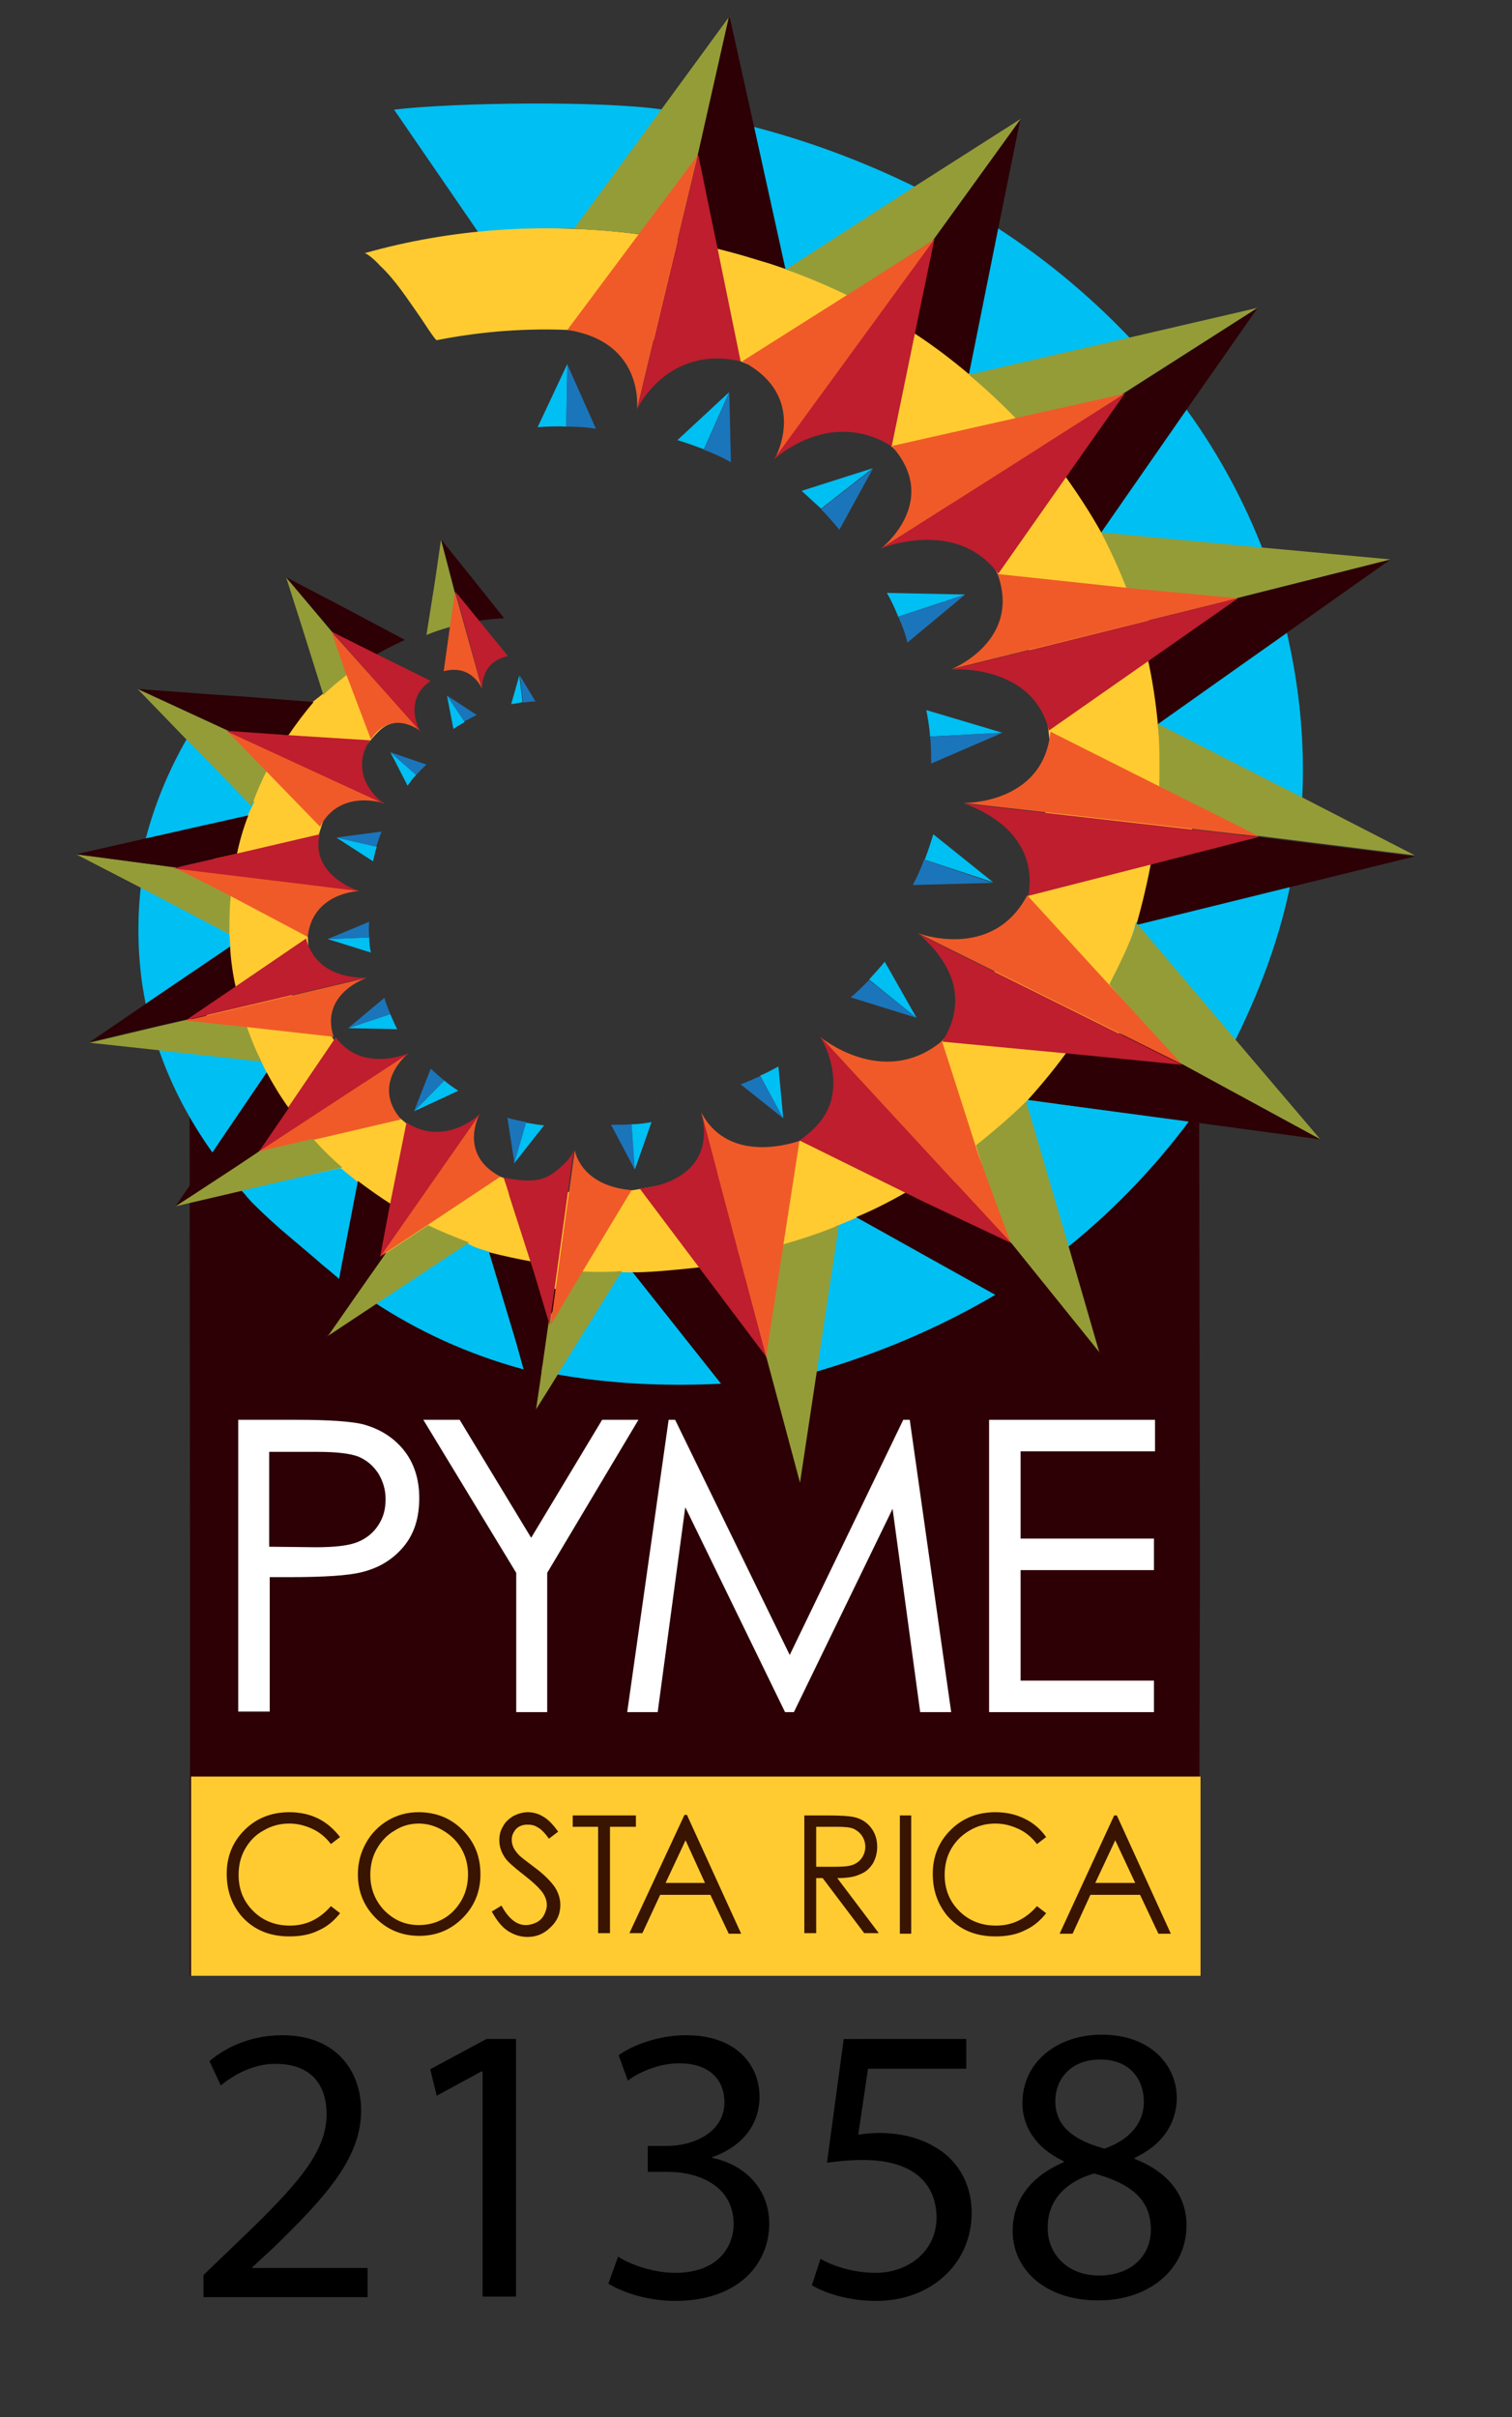 <?xml version="1.0" encoding="utf-8"?>
<!-- Generator: Adobe Illustrator 22.0.0, SVG Export Plug-In . SVG Version: 6.00 Build 0)  -->
<svg version="1.1" id="Layer_1" xmlns="http://www.w3.org/2000/svg" xmlns:xlink="http://www.w3.org/1999/xlink" x="0px" y="0px"
	 viewBox="0 0 280.1 447.6" style="enable-background:new 0 0 280.1 447.6;" xml:space="preserve">
<rect x="0" y="0" width="280.1" height="447.6" fill="#333333" stroke="none"/>
<style type="text/css">
	.st0{fill:#00BFF2;}
	.st1{fill:#2C0005;}
	.st2{fill:#FFCB31;}
	.st3{fill:#391400;}
	.st4{fill:#FFFFFF;}
	.st5{fill:none;stroke:#FFFFFF;stroke-width:0.537;stroke-miterlimit:10;}
	.st6{fill:#2B388F;}
	.st7{fill:#1B75BB;}
	.st8{fill:#949C38;}
	.st9{fill:#F05A28;}
	.st10{fill:#BE1E2D;}
</style>
<g>
	<path class="st0" d="M107.9,42.3l14.9-22C111.4,18.6,84,19,73,20.3l15.8,23l15.5-1C105.5,42.3,106.7,42.3,107.9,42.3"/>
	<path class="st1" d="M222.3,288.7L222.1,183h-4.5c-17.6,17.5-54.9,41.2-93,41.2c-38.1,0-67.4-23.6-85-41h-4.5l0.1,105.6l0,29.7
		l0,6.1l0,6.3l0,35l187-0.2l0-35l0-6.3L222.3,288.7L222.3,288.7z"/>
	<rect x="35.4" y="329" class="st2" width="187" height="36.9"/>
	<path class="st3" d="M63,340.2l-1.7,1.3c-0.9-1.2-2.1-2.2-3.4-2.8c-1.3-0.6-2.7-1-4.3-1c-1.7,0-3.3,0.4-4.8,1.3
		c-1.5,0.8-2.6,2-3.4,3.4c-0.8,1.4-1.2,3-1.2,4.8c0,2.7,0.9,4.9,2.7,6.7c1.8,1.8,4.1,2.7,6.8,2.7c3,0,5.5-1.2,7.6-3.6l1.7,1.3
		c-1.1,1.4-2.4,2.5-4,3.2c-1.6,0.8-3.4,1.1-5.4,1.1c-3.8,0-6.7-1.3-8.9-3.8c-1.8-2.2-2.7-4.7-2.7-7.8c0-3.2,1.1-5.9,3.3-8.1
		c2.2-2.2,5-3.3,8.3-3.3c2,0,3.8,0.4,5.4,1.2C60.6,337.6,61.9,338.8,63,340.2"/>
	<path class="st3" d="M77.5,335.6c3.3,0,6,1.1,8.2,3.3c2.2,2.2,3.3,4.9,3.3,8.2c0,3.2-1.1,5.9-3.3,8.1c-2.2,2.2-4.9,3.3-8,3.3
		c-3.2,0-5.9-1.1-8.1-3.3c-2.2-2.2-3.3-4.9-3.3-8.1c0-2.1,0.5-4,1.5-5.8c1-1.8,2.4-3.2,4.1-4.2C73.6,336.1,75.5,335.6,77.5,335.6
		 M77.6,337.7c-1.6,0-3.1,0.4-4.5,1.3c-1.4,0.8-2.5,2-3.3,3.4c-0.8,1.4-1.2,3-1.2,4.8c0,2.6,0.9,4.8,2.6,6.6
		c1.8,1.8,3.9,2.7,6.4,2.7c1.7,0,3.2-0.4,4.6-1.2c1.4-0.8,2.5-2,3.3-3.4c0.8-1.4,1.2-3,1.2-4.8c0-1.7-0.4-3.3-1.2-4.7
		c-0.8-1.4-1.9-2.5-3.4-3.4C80.8,338.2,79.2,337.7,77.6,337.7"/>
	<path class="st3" d="M91.1,354l1.8-1.1c1.3,2.4,2.8,3.6,4.5,3.6c0.7,0,1.4-0.2,2-0.5c0.6-0.3,1.1-0.8,1.4-1.4
		c0.3-0.6,0.5-1.2,0.5-1.8c0-0.7-0.2-1.4-0.7-2.2c-0.7-1-1.9-2.1-3.7-3.5c-1.8-1.4-2.9-2.4-3.3-3c-0.7-1-1.1-2.1-1.1-3.3
		c0-1,0.2-1.8,0.7-2.6c0.4-0.8,1.1-1.4,1.9-1.9c0.8-0.4,1.7-0.7,2.7-0.7c1,0,2,0.3,2.8,0.8c0.9,0.5,1.8,1.4,2.8,2.8l-1.7,1.3
		c-0.8-1.1-1.5-1.8-2.1-2.1c-0.6-0.4-1.2-0.5-1.9-0.5c-0.9,0-1.6,0.3-2.1,0.8c-0.5,0.6-0.8,1.2-0.8,2c0,0.5,0.1,0.9,0.3,1.4
		c0.2,0.4,0.5,0.9,1.1,1.5c0.3,0.3,1.2,1,2.8,2.2c1.9,1.4,3.1,2.7,3.8,3.7c0.7,1.1,1,2.2,1,3.3c0,1.6-0.6,3-1.8,4.1
		c-1.2,1.2-2.6,1.8-4.3,1.8c-1.3,0-2.5-0.4-3.6-1.1C92.9,356.8,92,355.6,91.1,354"/>
	<polygon class="st3" points="106.1,338.3 106.1,336.2 117.8,336.2 117.8,338.3 113,338.3 113,358 110.8,358 110.8,338.3 	"/>
	<path class="st3" d="M127.3,336.2l10,21.9H135l-3.4-7.2h-9.3L119,358h-2.4l10.2-21.9H127.3z M127,340.8l-3.7,7.9h7.3L127,340.8z"/>
	<path class="st3" d="M149,336.2h4.3c2.4,0,4,0.1,4.9,0.3c1.3,0.3,2.3,0.9,3.1,1.9c0.8,1,1.2,2.2,1.2,3.6c0,1.2-0.3,2.2-0.8,3.1
		c-0.6,0.9-1.3,1.6-2.4,2c-1,0.5-2.4,0.7-4.2,0.7l7.7,10.2h-2.7l-7.7-10.2h-1.2V358H149V336.2z M151.2,338.3v7.4l3.7,0
		c1.4,0,2.5-0.1,3.2-0.4c0.7-0.3,1.2-0.7,1.6-1.3c0.4-0.6,0.6-1.3,0.6-2c0-0.7-0.2-1.4-0.6-2c-0.4-0.6-0.9-1-1.5-1.3
		c-0.6-0.3-1.7-0.4-3.2-0.4H151.2z"/>
	<rect x="166.7" y="336.2" class="st3" width="2.1" height="21.9"/>
	<path class="st3" d="M193.8,340.2l-1.7,1.3c-0.9-1.2-2.1-2.2-3.4-2.8c-1.3-0.6-2.7-1-4.3-1c-1.7,0-3.3,0.4-4.8,1.3
		c-1.4,0.8-2.6,2-3.4,3.4c-0.8,1.4-1.2,3-1.2,4.8c0,2.7,0.9,4.9,2.7,6.7c1.8,1.8,4.1,2.7,6.8,2.7c3,0,5.5-1.2,7.6-3.6l1.7,1.3
		c-1.1,1.4-2.4,2.5-4,3.2c-1.6,0.8-3.4,1.1-5.4,1.1c-3.8,0-6.7-1.3-8.9-3.8c-1.8-2.2-2.7-4.7-2.7-7.8c0-3.2,1.1-5.9,3.3-8.1
		c2.2-2.2,5-3.3,8.3-3.3c2,0,3.8,0.4,5.4,1.2C191.5,337.6,192.8,338.8,193.8,340.2"/>
	<path class="st3" d="M206.9,336.2l10,21.9h-2.3l-3.4-7.2H202l-3.3,7.2h-2.4l10.1-21.9H206.9z M206.6,340.8l-3.7,7.9h7.4
		L206.6,340.8z"/>
	<path class="st4" d="M44.4,263.2h10.5c6,0,10.1,0.3,12.2,0.8c3,0.8,5.5,2.3,7.4,4.6c1.9,2.3,2.9,5.3,2.9,8.8c0,3.6-0.9,6.5-2.8,8.8
		c-1.9,2.3-4.4,3.9-7.7,4.7c-2.4,0.6-6.8,0.9-13.4,0.9h-3.8v24.9h-5.3V263.2z M49.6,268.5v18.2l8.9,0.1c3.6,0,6.2-0.3,7.9-1
		c1.7-0.7,3-1.8,3.9-3.2c1-1.5,1.4-3.1,1.4-5c0-1.8-0.5-3.4-1.4-4.9c-1-1.5-2.2-2.5-3.8-3.2c-1.6-0.6-4.1-0.9-7.7-0.9H49.6z"/>
	<path class="st5" d="M44.4,263.2h10.5c6,0,10.1,0.3,12.2,0.8c3,0.8,5.5,2.3,7.4,4.6c1.9,2.3,2.9,5.3,2.9,8.8c0,3.6-0.9,6.5-2.8,8.8
		c-1.9,2.3-4.4,3.9-7.7,4.7c-2.4,0.6-6.8,0.9-13.4,0.9h-3.8v24.9h-5.3V263.2z M49.6,268.5v18.2l8.9,0.1c3.6,0,6.2-0.3,7.9-1
		c1.7-0.7,3-1.8,3.9-3.2c1-1.5,1.4-3.1,1.4-5c0-1.8-0.5-3.4-1.4-4.9c-1-1.5-2.2-2.5-3.8-3.2c-1.6-0.6-4.1-0.9-7.7-0.9H49.6z"/>
	<polygon class="st4" points="78.9,263.2 85,263.2 98.4,285.3 111.7,263.2 117.8,263.2 101.1,291.2 101.1,316.8 95.9,316.8 
		95.9,291.2 	"/>
	<polygon class="st5" points="78.9,263.2 85,263.2 98.4,285.3 111.7,263.2 117.8,263.2 101.1,291.2 101.1,316.8 95.9,316.8 
		95.9,291.2 	"/>
	<polygon class="st4" points="116.5,316.8 124.1,263.2 124.9,263.2 146.3,307.1 167.5,263.2 168.3,263.2 175.9,316.8 170.7,316.8 
		165.5,278.5 146.9,316.8 145.6,316.8 126.8,278.2 121.6,316.8 	"/>
	<polygon class="st5" points="116.5,316.8 124.1,263.2 124.9,263.2 146.3,307.1 167.5,263.2 168.3,263.2 175.9,316.8 170.7,316.8 
		165.5,278.5 146.9,316.8 145.6,316.8 126.8,278.2 121.6,316.8 	"/>
	<polygon class="st4" points="183.5,263.2 213.7,263.2 213.7,268.5 188.8,268.5 188.8,285.2 213.5,285.2 213.5,290.5 188.8,290.5 
		188.8,311.5 213.5,311.5 213.5,316.8 183.5,316.8 	"/>
	<polygon class="st5" points="183.5,263.2 213.7,263.2 213.7,268.5 188.8,268.5 188.8,285.2 213.5,285.2 213.5,290.5 188.8,290.5 
		188.8,311.5 213.5,311.5 213.5,316.8 183.5,316.8 	"/>
	<path class="st6" d="M131.9,244.8l0,0.2L131.9,244.8C131.9,244.8,131.9,244.8,131.9,244.8"/>
	<path d="M131.9,245l-0.1-0.2c0,0,0,0,0.1,0L131.9,245z"/>
	<path class="st0" d="M72.3,139.3l1,1.9l2.2,4.3c0.2-0.3,0.5-0.6,0.7-1c0.3-0.3,0.6-0.7,0.9-1L72.3,139.3z"/>
	<path class="st7" d="M79,141.6c-0.7,0.6-1.3,1.3-1.9,1.9l-4.8-4.2L79,141.6z"/>
	<path class="st0" d="M69.1,159.5l-6.8-4.4l7.5,1.7C69.5,157.7,69.3,158.6,69.1,159.5"/>
	<path class="st7" d="M62.3,155.1l8.4-1.1c-0.4,0.9-0.7,1.9-1,2.8L62.3,155.1z"/>
	<path class="st0" d="M68.7,176.4l-8-2.5l7.7-0.3C68.4,174.5,68.5,175.4,68.7,176.4"/>
	<path class="st7" d="M68.4,173.6l-7.7,0.3l7.7-3.2C68.3,171.6,68.3,172.6,68.4,173.6"/>
	<path class="st0" d="M72.3,187.8c0.4,0.9,0.8,1.9,1.3,2.8l-9.1-0.2L72.3,187.8z"/>
	<path class="st7" d="M71.2,184.8c0.3,1,0.7,2,1.1,3l-7.8,2.6L71.2,184.8z"/>
	<path class="st0" d="M82.3,200.1c0.8,0.7,1.7,1.3,2.6,1.9l-8.2,3.8L82.3,200.1z"/>
	<path class="st7" d="M79.8,197.9c0.8,0.8,1.7,1.5,2.5,2.2l-5.6,5.7L79.8,197.9z"/>
	<path class="st0" d="M97.4,207.9c1.1,0.2,2.3,0.4,3.4,0.5l-5.6,7.1L97.4,207.9z"/>
	<path class="st7" d="M94,207c1.1,0.3,2.3,0.6,3.5,0.8l-2.2,7.6L94,207z"/>
	<path class="st7" d="M113.2,208.3c1.3,0,2.6,0,3.8-0.1l0.6,8.4L113.2,208.3z"/>
	<path class="st0" d="M84,135l-1.2-6.2l3.3,4.9C85.4,134.1,84.7,134.5,84,135"/>
	<path class="st7" d="M82.8,128.8l5.5,3.6c-0.8,0.4-1.5,0.8-2.3,1.2L82.8,128.8z"/>
	<path class="st0" d="M94.7,130.4l1.5-5.3l0.6,4.9C96.2,130.2,95.4,130.3,94.7,130.4"/>
	<path class="st7" d="M96.3,125.1l2.9,4.8c-0.8,0-1.5,0.1-2.3,0.2L96.3,125.1z"/>
	<path class="st6" d="M59.3,181.2L59.3,181.2L59.3,181.2z"/>
	<path class="st6" d="M66.9,196.1C66.9,196.1,66.9,196.1,66.9,196.1C66.9,196.2,66.9,196.1,66.9,196.1"/>
	<path class="st6" d="M80.5,207.7C80.5,207.7,80.5,207.7,80.5,207.7C80.5,207.7,80.5,207.7,80.5,207.7"/>
	<path class="st6" d="M97.6,213.3C97.6,213.3,97.6,213.3,97.6,213.3C97.6,213.3,97.6,213.3,97.6,213.3"/>
	<path d="M119.8,208.2L119.8,208.2C119.8,208.2,119.8,208.2,119.8,208.2"/>
	<path class="st0" d="M117,208.2l0.6,8.4l3.1-8.8C119.5,208,118.3,208.2,117,208.2"/>
	<path class="st7" d="M145.1,207.1l-7.9-6.3c1.2-0.4,2.4-1,3.6-1.5L145.1,207.1z"/>
	<path class="st6" d="M122.4,203.3c0,0,0,0.1,0.1,0.2l0,0L122.4,203.3z"/>
	<path class="st6" d="M122.4,203.3L122.4,203.3L122.4,203.3z"/>
	<polygon points="122.4,203.4 122.4,203.3 122.4,203.3 122.5,203.4 	"/>
	<path class="st6" d="M149.7,231.2c0.1,0,0.2-0.1,0.3-0.1l-0.1,0.4L149.7,231.2z"/>
	<path class="st0" d="M144.2,197.5l0.9,9.6l-4.3-7.9C142,198.7,143.1,198.1,144.2,197.5"/>
	<path class="st0" d="M161,181.4c1-1.1,2-2.2,2.9-3.3l5.9,10.4L161,181.4z"/>
	<path class="st7" d="M157.6,184.7c1.2-1,2.3-2.1,3.4-3.2l8.8,7L157.6,184.7z"/>
	<path class="st0" d="M171.3,159.2c0.6-1.5,1.1-3.1,1.6-4.7l11.1,8.9L171.3,159.2z"/>
	<path class="st7" d="M169.1,163.9c0.8-1.5,1.5-3.1,2.1-4.7l12.7,4.3L169.1,163.9z"/>
	<path class="st0" d="M185.7,135.7l-13.4,0.7c-0.1-1.6-0.4-3.3-0.7-4.9L185.7,135.7z"/>
	<path class="st7" d="M172.5,141.4c0-1.7,0-3.3-0.2-5l13.4-0.7L172.5,141.4z"/>
	<path class="st0" d="M164.3,109.8l14.5,0.3l-12.4,4.1C165.8,112.7,165.1,111.2,164.3,109.8"/>
	<path class="st7" d="M166.4,114.2l12.4-4.1l-10.7,8.9C167.7,117.3,167.1,115.7,166.4,114.2"/>
	<path class="st0" d="M148.5,90.9l13.2-4.2l-9.6,7.5C150.9,93.1,149.7,92,148.5,90.9"/>
	<path class="st7" d="M152.1,94.3l9.6-7.5l-6.2,11.3C154.4,96.8,153.3,95.5,152.1,94.3"/>
	<path class="st6" d="M148.4,191.8C148.4,191.8,148.4,191.8,148.4,191.8C148.4,191.8,148.4,191.8,148.4,191.8"/>
	<path class="st6" d="M167.9,172.5C167.9,172.5,167.9,172.5,167.9,172.5C168,172.5,167.9,172.5,167.9,172.5"/>
	<path class="st6" d="M177.7,146.7C177.7,146.7,177.8,146.7,177.7,146.7C177.8,146.7,177.8,146.7,177.7,146.7"/>
	<path class="st6" d="M194.1,133.5c-0.2-0.6-1.5-5.5-6.2-8.8C190.7,126.4,193.1,129.1,194.1,133.5"/>
	<path class="st6" d="M176.3,121.8L176.3,121.8L176.3,121.8z"/>
	<path class="st6" d="M163.9,100.5C163.9,100.5,163.9,100.5,163.9,100.5C163.9,100.5,163.9,100.5,163.9,100.5"/>
	<path class="st6" d="M142.3,85.3C142.3,85.3,142.3,85.2,142.3,85.3C142.4,85.2,142.3,85.2,142.3,85.3"/>
	<path class="st2" d="M114,76.7C114,76.7,114,76.7,114,76.7C114,76.6,114,76.7,114,76.7"/>
	<path class="st2" d="M204.7,99.4c0,0-15.9-33.9-58.6-49.4c-0.8-0.3-1.7-0.6-2.5-0.9c-0.8-0.3-1.8-0.5-3.1-0.9
		c-11.3-3.6-40.2-10.6-73-1.3c0.5-0.1,2.5,1.8,2.8,2.2c3,2.8,5.2,6.3,7.6,9.7c0.3,0.4,2.7,4.2,3,4.2c14.1-2.8,32.3-3.4,53.1,3.3
		c0.1-0.2,0.2-0.3,0.3-0.5c8.9,3.3,19.6,8.2,29.2,15.5c1.5,1.1,2.7,2.4,4.1,3.6c10.7,9.4,19.9,22.1,24.1,39.4c0,0,2.2,5.7,2.8,13.7
		c0.1,2.1-0.4,3.9-0.5,6.4c-0.6,29.7-17.1,52.8-43.6,65.8c-10.7,5.2-16,7.2-31.9,10c-23.8,4.2-46.6-9.8-57.4-28.9
		c-1.4-2.5-7.8,1-8.9-2.1c-0.7-2,5.7-9.8,5.1-12.1c0,0-2.3-17.4,5.1-30.7c1-1.7,4.6-7.4,5.9-8.9c2.7-3.2,3.6-4.1,8.4-3.7l-11.7-9.7
		c0,0-6.2,5.4-7.7,6.3c-0.9,0.5-2.6,1.8-3.4,2.4c-6.6,5.1-11.8,13.6-14.9,29.4c-6,30.7,2.4,89.5,101.5,74.2
		C140.6,236.4,264.2,198.9,204.7,99.4"/>
	<path class="st0" d="M99.6,79.1l5.5-11.7L104.9,79C103.1,78.9,101.3,79,99.6,79.1"/>
	<path class="st7" d="M104.9,79l0.2-11.5l5.3,11.9C108.6,79.1,106.7,79,104.9,79"/>
	<path class="st0" d="M125.5,81.5l9.6-8.9l-4.7,10.6C128.8,82.6,127.1,82,125.5,81.5"/>
	<path class="st7" d="M130.4,83.3l4.7-10.6l0.3,12.9C133.8,84.7,132.1,83.9,130.4,83.3"/>
	<path class="st8" d="M53,106.9l8.9,10.6l-0.1,0l2.4,7.5c-1.5,1.2-3,2.4-4.3,3.7l-3.9-12.4L53,106.9z"/>
	<path class="st1" d="M53,106.9l9.4,4.9l12.6,6.7c-1.9,0.9-3.8,1.8-5.6,2.9l-7.5-4L53,106.9z"/>
	<path class="st8" d="M81.7,99.9l2.6,10.1l0,0l-0.9,6.1c-1.5,0.4-3,0.9-4.4,1.5l1.6-10.1L81.7,99.9z"/>
	<path class="st1" d="M81.7,99.9l5,6.2l6.7,8.4c-1.7,0.1-3.3,0.2-5,0.5l-4-5L81.7,99.9z"/>
	<path class="st0" d="M209,175.1l18,21.1c5.4-10.1,9.8-21.3,12-32.2l-28.6,6.9C210.1,172.3,209.6,173.7,209,175.1"/>
	<path class="st0" d="M238.4,117.2L214.5,134c0.1,0.8,0.2,1.6,0.2,2.4c0.1-0.3,0.1-0.7,0.1-1.1l26.4,13.2
		C241.8,138.1,240.8,127.6,238.4,117.2"/>
	<path class="st0" d="M45.7,151.6c0.4-1.1,0.9-2.1,1.4-3.1l-5.4-6.4l-6-7.1c-4,6.5-6.9,13.4-8.7,20.3l10.2-2L45.7,151.6z"/>
	<path class="st0" d="M42.5,173l-10.2-5.5l-6.2-3.4c-0.7,6.2-0.6,12.4,0.3,18.5c0,0,0.4,2.4,0.6,3.4l0.4-0.2c0,0,0,0.1,0,0.1
		l15.3-9.9C42.6,175,42.6,174,42.5,173"/>
	<path class="st0" d="M46.2,220l-1.6,0.4c0.1,0,1,1,1.1,1.2c0.4,0.4,0.7,0.8,1.1,1.2c2.2,2.2,4.5,4.3,6.9,6.3
		c1.5,1.3,3.1,2.6,4.6,3.9c0.8,0.7,1.7,1.5,2.6,2.2c0.7,0.6,1.3,1.1,2,1.7l0.2-1.1l3.3-16.8c-1.1-0.9-2.2-1.8-3.3-2.7L46.2,220z"/>
	<path class="st0" d="M47.9,195.5l-17.3-2.2l-1.6-0.2c2.3,7.1,5.8,14,10.4,20.4l1.2-1.8l8.9-12.9C48.9,197.7,48.4,196.6,47.9,195.5"
		/>
	<path class="st0" d="M90.6,231.8c-1.3-0.4-3-0.8-4.2-1.7l-15.1,9.7l-2.1,1.3c7.9,5.2,17.1,9.6,27.8,12.5l-1.7-6.2L90.6,231.8z"/>
	<path class="st0" d="M117.3,235.6c-1.2,0.1-3-0.1-4.2-0.1l-9.3,13.1l-3.9,5.3c10.6,2.2,22.7,3.1,36.2,2.2l-7.9-8.4L117.3,235.6z"/>
	<path class="st0" d="M187.8,206.3l8.2,26.1c9.5-7.4,17.6-15.8,24.3-24.8l-29.9-3.9C189.5,204.6,188.6,205.5,187.8,206.3"/>
	<path class="st0" d="M154.8,227.1l-0.1,0.4l-0.2,1.6l-0.9,6l-2.6,16.5l-0.4,2.6c11.8-3.4,23.3-8.2,34.1-14.6l-25.8-14.2
		C157.5,226,156.1,226.6,154.8,227.1"/>
	<path class="st0" d="M209.7,63c-8.1-8.6-17.3-16.1-27.3-22.3l-4.8,26.6c1,0.8,2.1,1.9,3,2.7L209.7,63z"/>
	<path class="st0" d="M205.3,101.1l29.7,3.5c-3.6-10-8.6-19.7-15.3-28.9L204,98.5C204.4,99.4,204.9,100.2,205.3,101.1"/>
	<path class="st0" d="M138.5,23.2l5.6,26.1c1,0.4,2.2,0.8,3.2,1.2l24.4-14.8C161.5,30.5,150.4,26.2,138.5,23.2"/>
	<path class="st8" d="M214.7,146.6c0.1-1.6,0.1-3.1,0.1-4.7c0-1.6,0-3.1-0.1-4.7c0-0.4,0-0.9-0.1-1.3c0-0.4,0-0.8-0.1-1.2
		c0-0.1,0-0.6-0.1-0.7l26.7,13.6l21,10.8l-32.1-4L214.7,146.6z"/>
	<path class="st1" d="M213.3,159.4l16.1-4.5l0.6-0.3l32.1,4l-22.8,5.6l-28.8,7.1C211.6,167.5,212.6,163.2,213.3,159.4"/>
	<path class="st9" d="M233.2,154.9l-54.7-6.2c0,0,14.8,0.3,16.1-13.2l21.5,10.8l15.4,7.7L233.2,154.9z"/>
	<path class="st10" d="M214.8,159.7l-24.3,6.2c0,0,0,0,0,0c0.8-4.5-0.4-7.9-2.3-10.5c-3.3-4.5-8.9-6.3-9.6-6.6c0,0-0.1,0-0.1,0
		l54.7,6.2L214.8,159.7z"/>
	<path class="st8" d="M172.6,44.7l-15.6,10c-3.7-1.8-7.5-3.4-11.4-4.8l24.2-15.6L189.1,22L172.5,45L172.6,44.7z"/>
	<path class="st1" d="M169.2,61.6l3.3-16.6L189,22.2l-4.2,20.7l-5.3,26.4C176.3,66.6,172.9,64,169.2,61.6"/>
	<path class="st9" d="M143.5,85c0,0,6.6-11.5-6-18.1l20.1-12.7l15.6-9.9L143.5,85z"/>
	<path class="st10" d="M173.1,44.3l-3.5,16.9l-4.4,21.4c0,0,0,0-0.1,0c-4-2.5-7.8-2.9-11.1-2.5c-5.8,0.8-10,4.4-10.5,4.9
		c0,0-0.1,0-0.1,0L173.1,44.3L173.1,44.3z"/>
	<path class="st8" d="M129.1,29.3l-10.3,14.1c-4.2-0.5-8.4-0.9-12.5-1l16.2-22.1l12.8-17.5l-6,26.6L129.1,29.3z"/>
	<path class="st1" d="M132.8,46l-3.7-16.6l6-26.6l4.6,20.7l5.8,26.3C141.5,48.4,137.2,47.1,132.8,46"/>
	<path class="st9" d="M118,75.8c0,0,1.5-12.5-12.9-14.7l13.8-18.5l10.4-13.9L118,75.8z"/>
	<path class="st10" d="M129.4,28.9l3.4,16.5l4.4,21.5c0,0,0,0-0.1,0c-4.7-1.1-8.4-0.3-11.3,1.1c-5.1,2.5-7.5,7.2-7.8,7.8
		c0,0,0,0.1,0,0.1l11.3-47.1L129.4,28.9z"/>
	<path class="st8" d="M207.5,73.3l-19.1,4.4c-2.8-2.9-5.8-5.7-8.9-8.3l29.8-6.9L233,57l-25.6,16.3L207.5,73.3z"/>
	<path class="st1" d="M197.2,88l10.2-14.6L233,57l-12.8,18.3L204,98.6C202,95,199.7,91.5,197.2,88"/>
	<path class="st9" d="M163.2,101.6c0,0,11.2-8.7,2-19l24.4-5.5l18.8-4.2L163.2,101.6z"/>
	<path class="st10" d="M208.3,73l-10.2,14.5l-13.2,18.8c0,0,0,0,0-0.1c-2.7-3.6-6.2-5.3-9.5-5.9c-5.8-1.1-11.3,0.9-12,1.2
		c-0.1,0-0.1,0-0.1,0l45.2-28.7L208.3,73z"/>
	<path class="st1" d="M212.6,121.9l15.2-10.8l29.8-7.5l-19.1,13.5l-24,17C214.1,130,213.5,125.9,212.6,121.9"/>
	<path class="st8" d="M228,111l-19.2-1.8c-1.4-3.6-3-7.1-4.8-10.6l29.8,2.8l23.8,2.2l-29.8,7.5L228,111z"/>
	<path class="st9" d="M176.3,123.9c0,0,13-5.2,8.5-17.6l25.3,2.7l19.2,1.8L176.3,123.9z"/>
	<path class="st10" d="M229.2,110.9l-15.3,10.7l-19.6,13.7c0,0,0,0,0-0.1c-1.1-4.3-3.6-7-6.4-8.6c-4.9-2.9-10.8-2.7-11.6-2.6
		c-0.1,0-0.1,0-0.1,0l53.1-13.2L229.2,110.9z"/>
	<path class="st8" d="M205.5,182.3c1.9-3.7,3.7-7.4,5.1-11.3l19.1,22.5l14.9,17.5l-27.4-14.9L205.5,182.3z"/>
	<path class="st1" d="M198.3,193.9l19.2,2.5l-0.3-0.3l27.4,14.9l-23.7-3.2l-30.5-4.1C193.2,200.6,195.9,197.3,198.3,193.9"/>
	<path class="st9" d="M219,197.1l-49-24.3c0,0,13.8,5.3,20.3-7l16.2,17.7l12.2,13.3L219,197.1z"/>
	<path class="st10" d="M199.9,195.3l-25.4-2.4c0,0,0,0,0.1-0.1c2.5-3.9,2.7-7.5,2-10.5c-1.4-5.3-5.9-8.9-6.5-9.4c0,0-0.1,0-0.1,0
		l49,24.3L199.9,195.3z"/>
	<path class="st8" d="M180.8,212.1c3.3-2.6,6.4-5.3,9.3-8.1l7.8,26.6l5.8,20L185.5,228L180.8,212.1z"/>
	<path class="st1" d="M169.9,219.6l15.7,8.7l-0.1-0.4l18.3,22.7l-19.4-10.8l-25.8-14.4C162.5,223.8,166.2,221.8,169.9,219.6"/>
	<path class="st9" d="M187.3,230.2L151.9,192c0,0,11.7,9.8,22.6,0.8l6.9,21.5l5.7,15.5L187.3,230.2z"/>
	<path class="st10" d="M171,222.5l-22.9-11.3c0,0,0,0,0,0c3.9-2.7,5.6-5.5,6.1-8.5c0.9-5.3-1.8-10-2.2-10.6c0,0,0-0.1,0-0.1
		l35.3,38.2L171,222.5z"/>
	<path class="st8" d="M43,136.1l-0.7-0.7l0.1,0l-16.9-7.8l8.8,9.1l6.5,6.6l5.8,6c0.8-2.2,1.7-4.4,2.8-6.5L43,136.1z"/>
	<path class="st1" d="M45.2,129l-6-0.4l-13.6-1l16.9,7.8l0.8,0.1l10.1,0.7c1.5-2.2,3-4.2,4.7-6.2L45.2,129z"/>
	<path class="st9" d="M77.9,135.4c0,0-5.2-4.3-9.2,1.5L64,124.5l-2.6-7.5L77.9,135.4z"/>
	<path class="st10" d="M61.5,117l7.6,3.8l10.7,5.3c0,0,0,0,0,0c-1.9,1.3-2.7,2.8-2.9,4.2c-0.5,2.5,0.8,4.8,0.9,5.1c0,0,0,0,0,0
		L61.5,117L61.5,117z"/>
	<path class="st9" d="M89.3,127.6c0,0-1.8-4.7-7.1-3.3l1.2-8.6l0.9-6.1L89.3,127.6z"/>
	<path class="st10" d="M84.4,109.6l4,4.9l5.7,7c0,0,0,0,0,0c-1.8,0.4-2.9,1.2-3.6,2.1c-1.2,1.7-1.2,3.6-1.2,3.9c0,0,0,0,0,0
		L84.4,109.6L84.4,109.6z"/>
	<path class="st8" d="M155.4,226.9l-7.2,47.7l-11.3-42.2C136.9,232.4,146.3,230.7,155.4,226.9"/>
	<path class="st1" d="M117.2,235.6l31,39.1l-11-40.9C137.2,233.8,121.6,235.8,117.2,235.6"/>
	<path class="st9" d="M129.9,206l12,45.3l6.2-40C148.1,211.2,135.3,216.2,129.9,206"/>
	<path class="st10" d="M118.5,220.1c0,0,14.8-0.7,11.4-14.2l12,45.3L118.5,220.1z"/>
	<path class="st1" d="M98.9,233.7c-2.8-0.5-5.6-1.1-8.3-1.8l5.2,17.3l1.9,6.5l1.6,5.4l0.7-4.8l1.8-13L98.9,233.7z"/>
	<path class="st8" d="M107,235.4l-5.2,8.4l0-0.1l-1.8,12.6l-0.7,4.7l2.7-4.3l3.8-6.2l9.4-15.1C112.4,235.6,109.7,235.6,107,235.4"/>
	<path class="st8" d="M79.3,226.9l-8,5.3l-5.2,7.4l-5.5,7.9l8.6-5.7l2.1-1.4l15.6-10.3C84.3,229.1,81.8,228.1,79.3,226.9"/>
	<path class="st1" d="M72.6,223.1c-2.2-1.4-4.3-2.9-6.3-4.4l-3.3,17.1l-0.2,1.2l-2.1,10.5l5.5-7.9l5.2-7.4l-0.6,0.4L72.6,223.1z"/>
	<path class="st9" d="M75.6,195.1c0,0-7,5.6-1.3,12.2l-16.7,3.9l-10,2.3L75.6,195.1z"/>
	<path class="st10" d="M47.6,213.5l5.5-8l9.1-13.4c0,0,0,0,0,0c1.7,2.3,3.8,3.4,5.9,3.8c3.6,0.7,7-0.6,7.5-0.8c0,0,0.1,0,0.1,0
		L47.6,213.5L47.6,213.5z"/>
	<path class="st8" d="M58,210.9l-10,2.3l0,0l-4.5,3l-11,7.2l12.4-2.9l1.6-0.4l16.9-3.9C61.4,214.5,59.6,212.7,58,210.9"/>
	<path class="st1" d="M49.4,198.6l-8.9,13.1l-1.2,1.8l-6.8,9.9l11-7.2l4.5-3l5.5-8C51.9,203,50.6,200.8,49.4,198.6"/>
	<path class="st8" d="M45.6,189.8l-10.4-1.1l0.1,0l-6.1,1.4l-12.6,3l12.9,1.4l1.6,0.2l17.3,1.9C47.3,194.3,46.4,192.1,45.6,189.8"/>
	<path class="st1" d="M42.6,175.3l-15.2,10.3l-0.4,0.3L16.6,193l12.6-3l6.1-1.4l8.4-5.7C43.1,180.4,42.8,177.9,42.6,175.3"/>
	<path class="st8" d="M42.8,165.5l-8.3-4.3l-0.8-0.4l-19.6-2.6l11.8,6.1l6.3,3.3l10.3,5.4C42.5,170.4,42.5,168,42.8,165.5"/>
	<path class="st1" d="M37.5,152.9l-10.2,2.3l-13.2,3l19.6,2.6l-0.5-0.3l1.7-0.4l9-2c0.5-2.4,1.2-4.8,2.1-7.1L37.5,152.9z"/>
	<path class="st9" d="M117,220.4l-9.7,16.1l-5.3,8.9l4.5-32.5C106.4,212.9,107.4,219.6,117,220.4"/>
	<path class="st10" d="M93.3,218.1c3,0.5,6.2,1.1,8.8-0.6c1.5-1,3.6-2.8,4.2-4.5c0,0,0-0.1,0-0.1l-4.5,32.5l0-0.1l-2.9-9.7
		l-4.6-14.3C94.4,221.3,93.3,218.1,93.3,218.1"/>
	<path class="st9" d="M92.7,217.9L79,227l-8,5.3l-0.6,0.4l18.5-26.5C88.9,206.2,84.7,213.7,92.7,217.9"/>
	<path class="st10" d="M75.3,207.9c2.5,1.6,4.9,1.9,7,1.6c3.7-0.5,6.3-2.9,6.6-3.2c0,0,0,0,0,0l-18.5,26.5l1.8-9.5L75.3,207.9
		C75.3,207.9,75.3,207.9,75.3,207.9"/>
	<path class="st9" d="M33.7,160.8l-1.4-0.2l0.5,0.3l0.8,0.4l8.3,4.2l15.1,8c0.9-8.3,9.6-8.5,9.6-8.5L33.7,160.8z"/>
	<path class="st10" d="M66.5,165c-0.5-0.2-3.9-1.3-6-4.1c-1.2-1.6-1.9-3.7-1.3-6.4l0,0l-16.3,3.8l-9,2.1l-1.7,0.4l1.4,0.2L66.5,165
		C66.5,165.1,66.5,165.1,66.5,165"/>
	<path class="st9" d="M67.9,181.1c0,0-8.7,2.9-6.1,10.9l-17-1.9L34.4,189L67.9,181.1z"/>
	<path class="st10" d="M34.5,188.9l8.4-5.7l13.8-9.4l0,0c0.7,2.7,2.2,4.4,3.9,5.5c3.1,1.9,6.8,1.8,7.3,1.7c0,0,0.1,0,0.1,0
		L34.5,188.9L34.5,188.9z"/>
	<path class="st9" d="M42.7,135.6l-0.8-0.4l0.7,0.7l6.3,6.5l10.4,10.7c3.7-7.2,12-4.3,12-4.3L42.7,135.6z"/>
	<path class="st10" d="M71.2,148.9c-0.4-0.3-3.1-2.3-3.9-5.4c-0.4-1.6-0.4-3.5,0.8-5.7l0.5-0.7l-15.9-1l-9.8-0.7l-0.8,0l-0.1,0
		l0.8,0.4L71.2,148.9C71.3,148.9,71.3,148.9,71.2,148.9"/>
</g>
<g>
	<path d="M37.7,425.3v-4l5.1-4.9c12.2-11.6,17.7-17.7,17.7-24.9c0-4.8-2.3-9.3-9.5-9.3c-4.3,0-7.9,2.2-10.1,4l-2.1-4.5
		c3.3-2.8,8-4.8,13.5-4.8c10.3,0,14.6,7,14.6,13.9c0,8.8-6.4,15.9-16.4,25.6l-3.8,3.5v0.1h21.4v5.4H37.7z"/>
	<path d="M89.3,383.6h-0.1l-8.3,4.5l-1.2-4.9l10.4-5.6h5.5v47.7h-6.2V383.6z"/>
	<path d="M114.5,417.9c1.8,1.2,6.1,3,10.6,3c8.3,0,10.9-5.3,10.8-9.2c-0.1-6.7-6.1-9.5-12.3-9.5h-3.6v-4.8h3.6
		c4.7,0,10.6-2.4,10.6-8.1c0-3.8-2.4-7.2-8.4-7.2c-3.8,0-7.5,1.7-9.5,3.2l-1.7-4.7c2.5-1.8,7.3-3.7,12.5-3.7
		c9.4,0,13.6,5.6,13.6,11.4c0,4.9-2.9,9.1-8.8,11.2v0.1c5.9,1.2,10.6,5.6,10.6,12.2c0,7.6-5.9,14.3-17.4,14.3
		c-5.4,0-10-1.7-12.4-3.2L114.5,417.9z"/>
	<path d="M179,383.1h-18.2l-1.8,12.2c1.1-0.1,2.1-0.3,3.9-0.3c3.7,0,7.3,0.8,10.3,2.6c3.7,2.1,6.8,6.2,6.8,12.2
		c0,9.3-7.4,16.3-17.7,16.3c-5.2,0-9.6-1.5-11.9-2.9l1.6-4.9c2,1.2,5.9,2.6,10.2,2.6c6.1,0,11.3-4,11.3-10.3
		c-0.1-6.2-4.2-10.6-13.7-10.6c-2.7,0-4.8,0.3-6.6,0.5l3.1-22.9H179V383.1z"/>
	<path d="M187.6,413.2c0-6,3.6-10.3,9.5-12.8l-0.1-0.2c-5.3-2.5-7.6-6.6-7.6-10.7c0-7.6,6.4-12.7,14.7-12.7
		c9.2,0,13.9,5.8,13.9,11.7c0,4-2,8.4-7.8,11.1v0.2c5.9,2.3,9.6,6.5,9.6,12.3c0,8.3-7.1,13.9-16.2,13.9
		C193.6,426.1,187.6,420.2,187.6,413.2z M213.2,412.9c0-5.8-4-8.6-10.5-10.4c-5.6,1.6-8.6,5.3-8.6,9.8c-0.2,4.8,3.4,9.1,9.5,9.1
		C209.5,421.4,213.2,417.8,213.2,412.9z M195.5,389.1c0,4.8,3.6,7.3,9.1,8.8c4.1-1.4,7.3-4.3,7.3-8.7c0-3.8-2.3-7.8-8.1-7.8
		C198.4,381.4,195.5,385,195.5,389.1z"/>
</g>
</svg>
